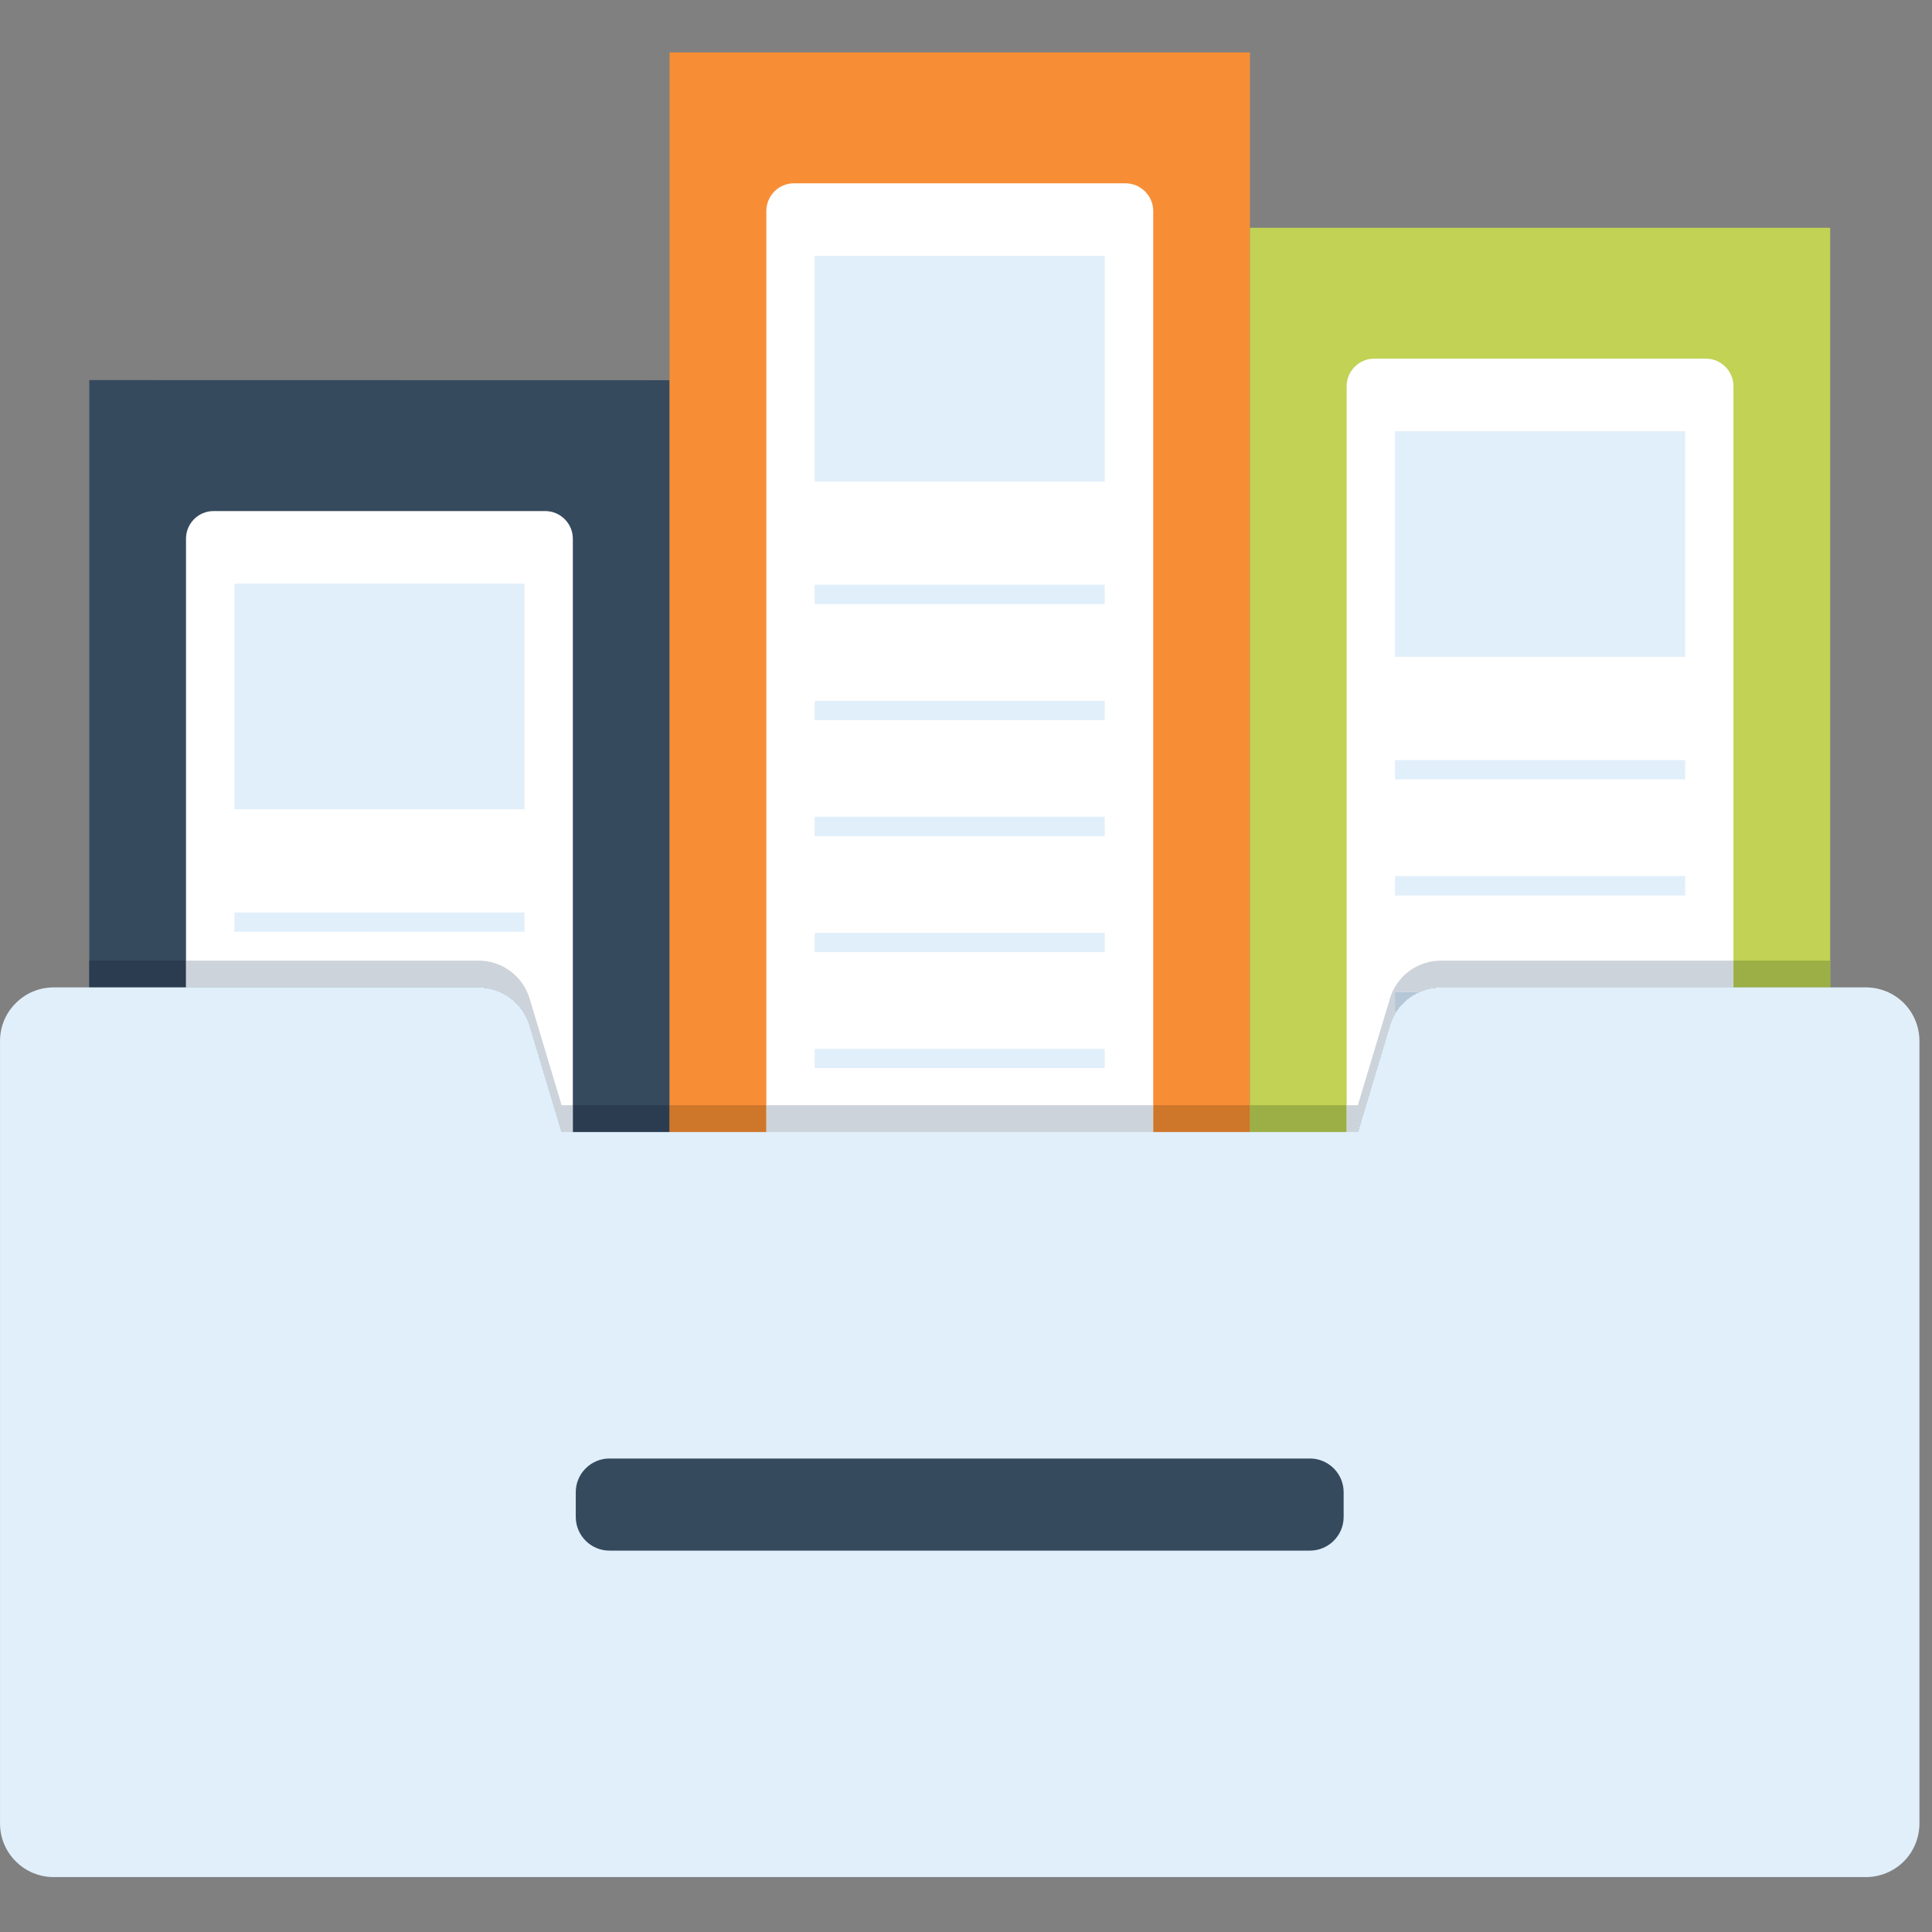 <?xml version="1.0" encoding="utf-8"?>
<!-- Generator: Adobe Illustrator 15.1.0, SVG Export Plug-In . SVG Version: 6.00 Build 0)  -->
<!DOCTYPE svg PUBLIC "-//W3C//DTD SVG 1.1//EN" "http://www.w3.org/Graphics/SVG/1.1/DTD/svg11.dtd">
<svg version="1.1" id="Layer_1" xmlns="http://www.w3.org/2000/svg" xmlns:xlink="http://www.w3.org/1999/xlink" x="0px" y="0px"
	 width="256px" height="256px" viewBox="0 0 256 256" enable-background="new 0 0 256 256" xml:space="preserve">
<rect x="0" y="0" width="256" height="256" fill="#808080" stroke="none"/>
<g>
	<path id="path1912" fill="#106E9D" d="M2.105,246.642c-0.042-0.041-0.084-0.082-0.126-0.125L2.105,246.642 M1.977,246.517
		L1.977,246.517c-1.331-1.362-1.98-3.124-1.98-4.923l0,0C-0.001,243.393,0.646,245.154,1.977,246.517"/>
	<g id="g1914">
		<g>
			<g>
				<defs>
					<path id="SVGID_1_" d="M0.003,6.943v131.003c0-1.826,0.687-3.641,2.092-5.03c1.383-1.394,3.204-2.081,5.029-2.081h56.262
						c1.479,0,2.968,0.452,4.241,1.405c1.273,0.947,2.151,2.245,2.559,3.666L74.418,150h105.504l4.236-14.094
						c0.427-1.421,1.272-2.719,2.549-3.666c1.281-0.953,2.777-1.405,4.263-1.405h56.261c1.813,0,3.627,0.688,5.036,2.081
						c1.376,1.39,2.064,3.204,2.064,5.03V6.943H0.003"/>
				</defs>
				<clipPath id="SVGID_2_">
					<use xlink:href="#SVGID_1_"  overflow="visible"/>
				</clipPath>
				<g id="g1916" clip-path="url(#SVGID_2_)">
					<path id="path1922" fill="#364A5E" d="M88.721,324.989l-76.891-0.02V50.362l76.891,0.016V324.989"/>
					<path id="path1924" fill="#FFFFFF" d="M75.905,234.925c0,2.012-1.643,3.666-3.649,3.666H28.296c-2,0-3.649-1.654-3.649-3.666
						V71.375c0-2.016,1.639-3.657,3.649-3.657h43.941c2.012,0,3.667,1.641,3.667,3.663V234.925"/>
					<path id="path1926" fill="#E1EFFA" d="M69.501,123.458l-38.448,0.011v-2.561h38.438L69.501,123.458"/>
					<path id="path1928" fill="#E1EFFA" d="M69.491,138.845H31.053v-2.559h38.448L69.491,138.845"/>
					<path id="path1930" fill="#E1EFFA" d="M69.501,107.231H31.053V77.332h38.438L69.501,107.231"/>
					<path id="path1932" fill="#F78E36" d="M88.721,281.547h76.904V6.943H88.721V281.547z"/>
					<path id="path1934" fill="#FFFFFF" d="M152.808,191.501c0,2.001-1.655,3.673-3.684,3.673H105.2
						c-2.012,0-3.657-1.672-3.657-3.673V27.961c0-2.016,1.645-3.672,3.657-3.672h43.924c2.028,0,3.684,1.656,3.684,3.672V191.501"/>
					<path id="path1936" fill="#E1EFFA" d="M146.388,80.04h-38.442v-2.561h38.442V80.04"/>
					<path id="path1938" fill="#E1EFFA" d="M146.388,95.416h-38.442v-2.555h38.442V95.416"/>
					<path id="path1940" fill="#E1EFFA" d="M146.388,110.801h-38.442v-2.576h38.442V110.801"/>
					<path id="path1942" fill="#E1EFFA" d="M146.388,126.163h-38.442v-2.559h38.442V126.163"/>
					<path id="path1944" fill="#E1EFFA" d="M146.388,141.532h-38.442v-2.553h38.442V141.532"/>
					<path id="path1946" fill="#E1EFFA" d="M146.388,63.806h-38.442V33.894h38.442V63.806"/>
					<path id="path1948" fill="#C1D254" d="M165.625,304.777h76.886V30.181h-76.886V304.777z"/>
					<path id="path1950" fill="#FFFFFF" d="M229.691,214.72c0,2.021-1.637,3.673-3.66,3.673h-43.937c-2.012,0-3.66-1.652-3.66-3.673
						V51.176c0-2.006,1.648-3.655,3.66-3.655h43.937c2.023,0,3.66,1.649,3.66,3.655V214.72"/>
					<path id="path1952" fill="#E1EFFA" d="M223.297,103.271h-38.454v-2.56h38.454V103.271"/>
					<path id="path1954" fill="#E1EFFA" d="M223.297,118.652h-38.454v-2.565h38.454V118.652"/>
					<path id="path1956" fill="#E1EFFA" d="M184.843,134.029h38.454v-2.574h-38.454V134.029z"/>
					<path id="path1958" fill="#E1EFFA" d="M223.297,149.399h-38.454v-2.563h38.454V149.399"/>
					<path id="path1960" fill="#E1EFFA" d="M223.297,87.033h-38.454V57.133h38.454V87.033"/>
				</g>
			</g>
		</g>
	</g>
	<g id="g1962">
		<g>
			<g>
				<defs>
					<polyline id="SVGID_3_" points="165.625,30.181 165.625,6.943 88.721,6.943 88.721,50.378 11.831,50.362 11.831,248.725 
						242.511,248.725 242.511,30.181 165.625,30.181 					"/>
				</defs>
				<clipPath id="SVGID_4_">
					<use xlink:href="#SVGID_3_"  overflow="visible"/>
				</clipPath>
				<g id="g1964" clip-path="url(#SVGID_4_)">
					<path id="path1970" fill="#1F729A" d="M11.831,130.847h0.016v-0.018h-0.016V130.847z"/>
					<path id="path1972" fill="#004F7C" d="M242.511,245.17H11.831V130.847h0.016v-0.012h12.801h38.741
						c1.479,0,2.968,0.452,4.241,1.405c1.273,0.947,2.151,2.245,2.56,3.666L74.42,150h1.485h12.816v-3.555V150h12.822h51.265h12.817
						v-3.555V150h12.812h1.489l4.236-14.094c0.197-0.659,0.483-1.294,0.869-1.879c0.437-0.677,1-1.284,1.682-1.789
						c0.431-0.319,0.879-0.579,1.347-0.787c0.938-0.415,1.926-0.62,2.916-0.62h38.72h12.817v-3.554V245.17"/>
					<path id="path1974" fill="#2B3C50" d="M88.721,150H75.905v-3.553h12.816V150 M24.647,130.835H11.846h-0.016v-3.554h12.816
						V130.835"/>
					<path id="path1976" fill="#CDD3DA" d="M75.905,150H74.42l-4.231-14.094c-0.411-1.421-1.289-2.717-2.56-3.664
						c-1.272-0.955-2.762-1.405-4.241-1.405H24.647v-3.554h38.741c1.479,0,2.968,0.453,4.241,1.398
						c1.273,0.953,2.151,2.251,2.56,3.672l4.231,14.094h1.485V150"/>
					<path id="path1978" fill="#CE7629" d="M165.625,150h-12.817v-3.553h12.817V150 M101.543,150H88.721v-3.553h12.822V150"/>
					<path id="path1980" fill="#CDD3DA" d="M101.543,150h51.265v-3.553h-51.265V150z"/>
					<path id="path1982" fill="#9BAF46" d="M178.435,150h-12.813v-3.553h12.813V150 M242.511,130.835h-12.819v-3.554h12.819V130.835
						"/>
					<path id="path1984" fill="#CDD3DA" d="M179.922,150h-1.487v-3.553h1.487l4.24-14.094c0.423-1.421,1.269-2.719,2.547-3.672
						c1.281-0.947,2.777-1.398,4.263-1.398h38.72v3.554h-38.718c-0.99,0-1.977,0.203-2.916,0.618h-3.215v2.576h0.187
						c-0.384,0.585-0.672,1.218-0.867,1.879L179.922,150"/>
					<path id="path1986" fill="#B5C6D6" d="M185.029,134.029h-0.187v-2.574h3.215c-0.466,0.208-0.917,0.466-1.347,0.787
						C186.029,132.745,185.47,133.353,185.029,134.029"/>
				</g>
			</g>
		</g>
	</g>
	<path id="path1988" fill="#E1EFFA" d="M252.271,132.916c-1.409-1.394-3.224-2.081-5.036-2.081h-56.261
		c-1.485,0-2.979,0.452-4.263,1.405c-1.28,0.953-2.126,2.245-2.549,3.666L179.926,150H74.422l-4.231-14.094
		c-0.411-1.421-1.289-2.715-2.56-3.666c-1.271-0.953-2.762-1.405-4.241-1.405H7.124c-1.825,0-3.646,0.688-5.029,2.081
		c-1.405,1.39-2.092,3.204-2.092,5.03v103.665c0,1.818,0.687,3.639,2.092,5.034c1.383,1.388,3.204,2.079,5.029,2.079h240.11
		c1.813,0,3.627-0.691,5.036-2.079c1.376-1.394,2.065-3.216,2.065-5.034V137.946C254.336,136.12,253.646,134.306,252.271,132.916"/>
	<path id="path1990" fill="#364A5E" d="M178.041,201.005c0,2.46-2.012,4.461-4.469,4.461H80.758c-2.454,0-4.466-2.001-4.466-4.461
		v-3.289c0-2.456,2.012-4.457,4.466-4.457h92.814c2.457,0,4.469,2.001,4.469,4.457V201.005"/>
</g>
</svg>
